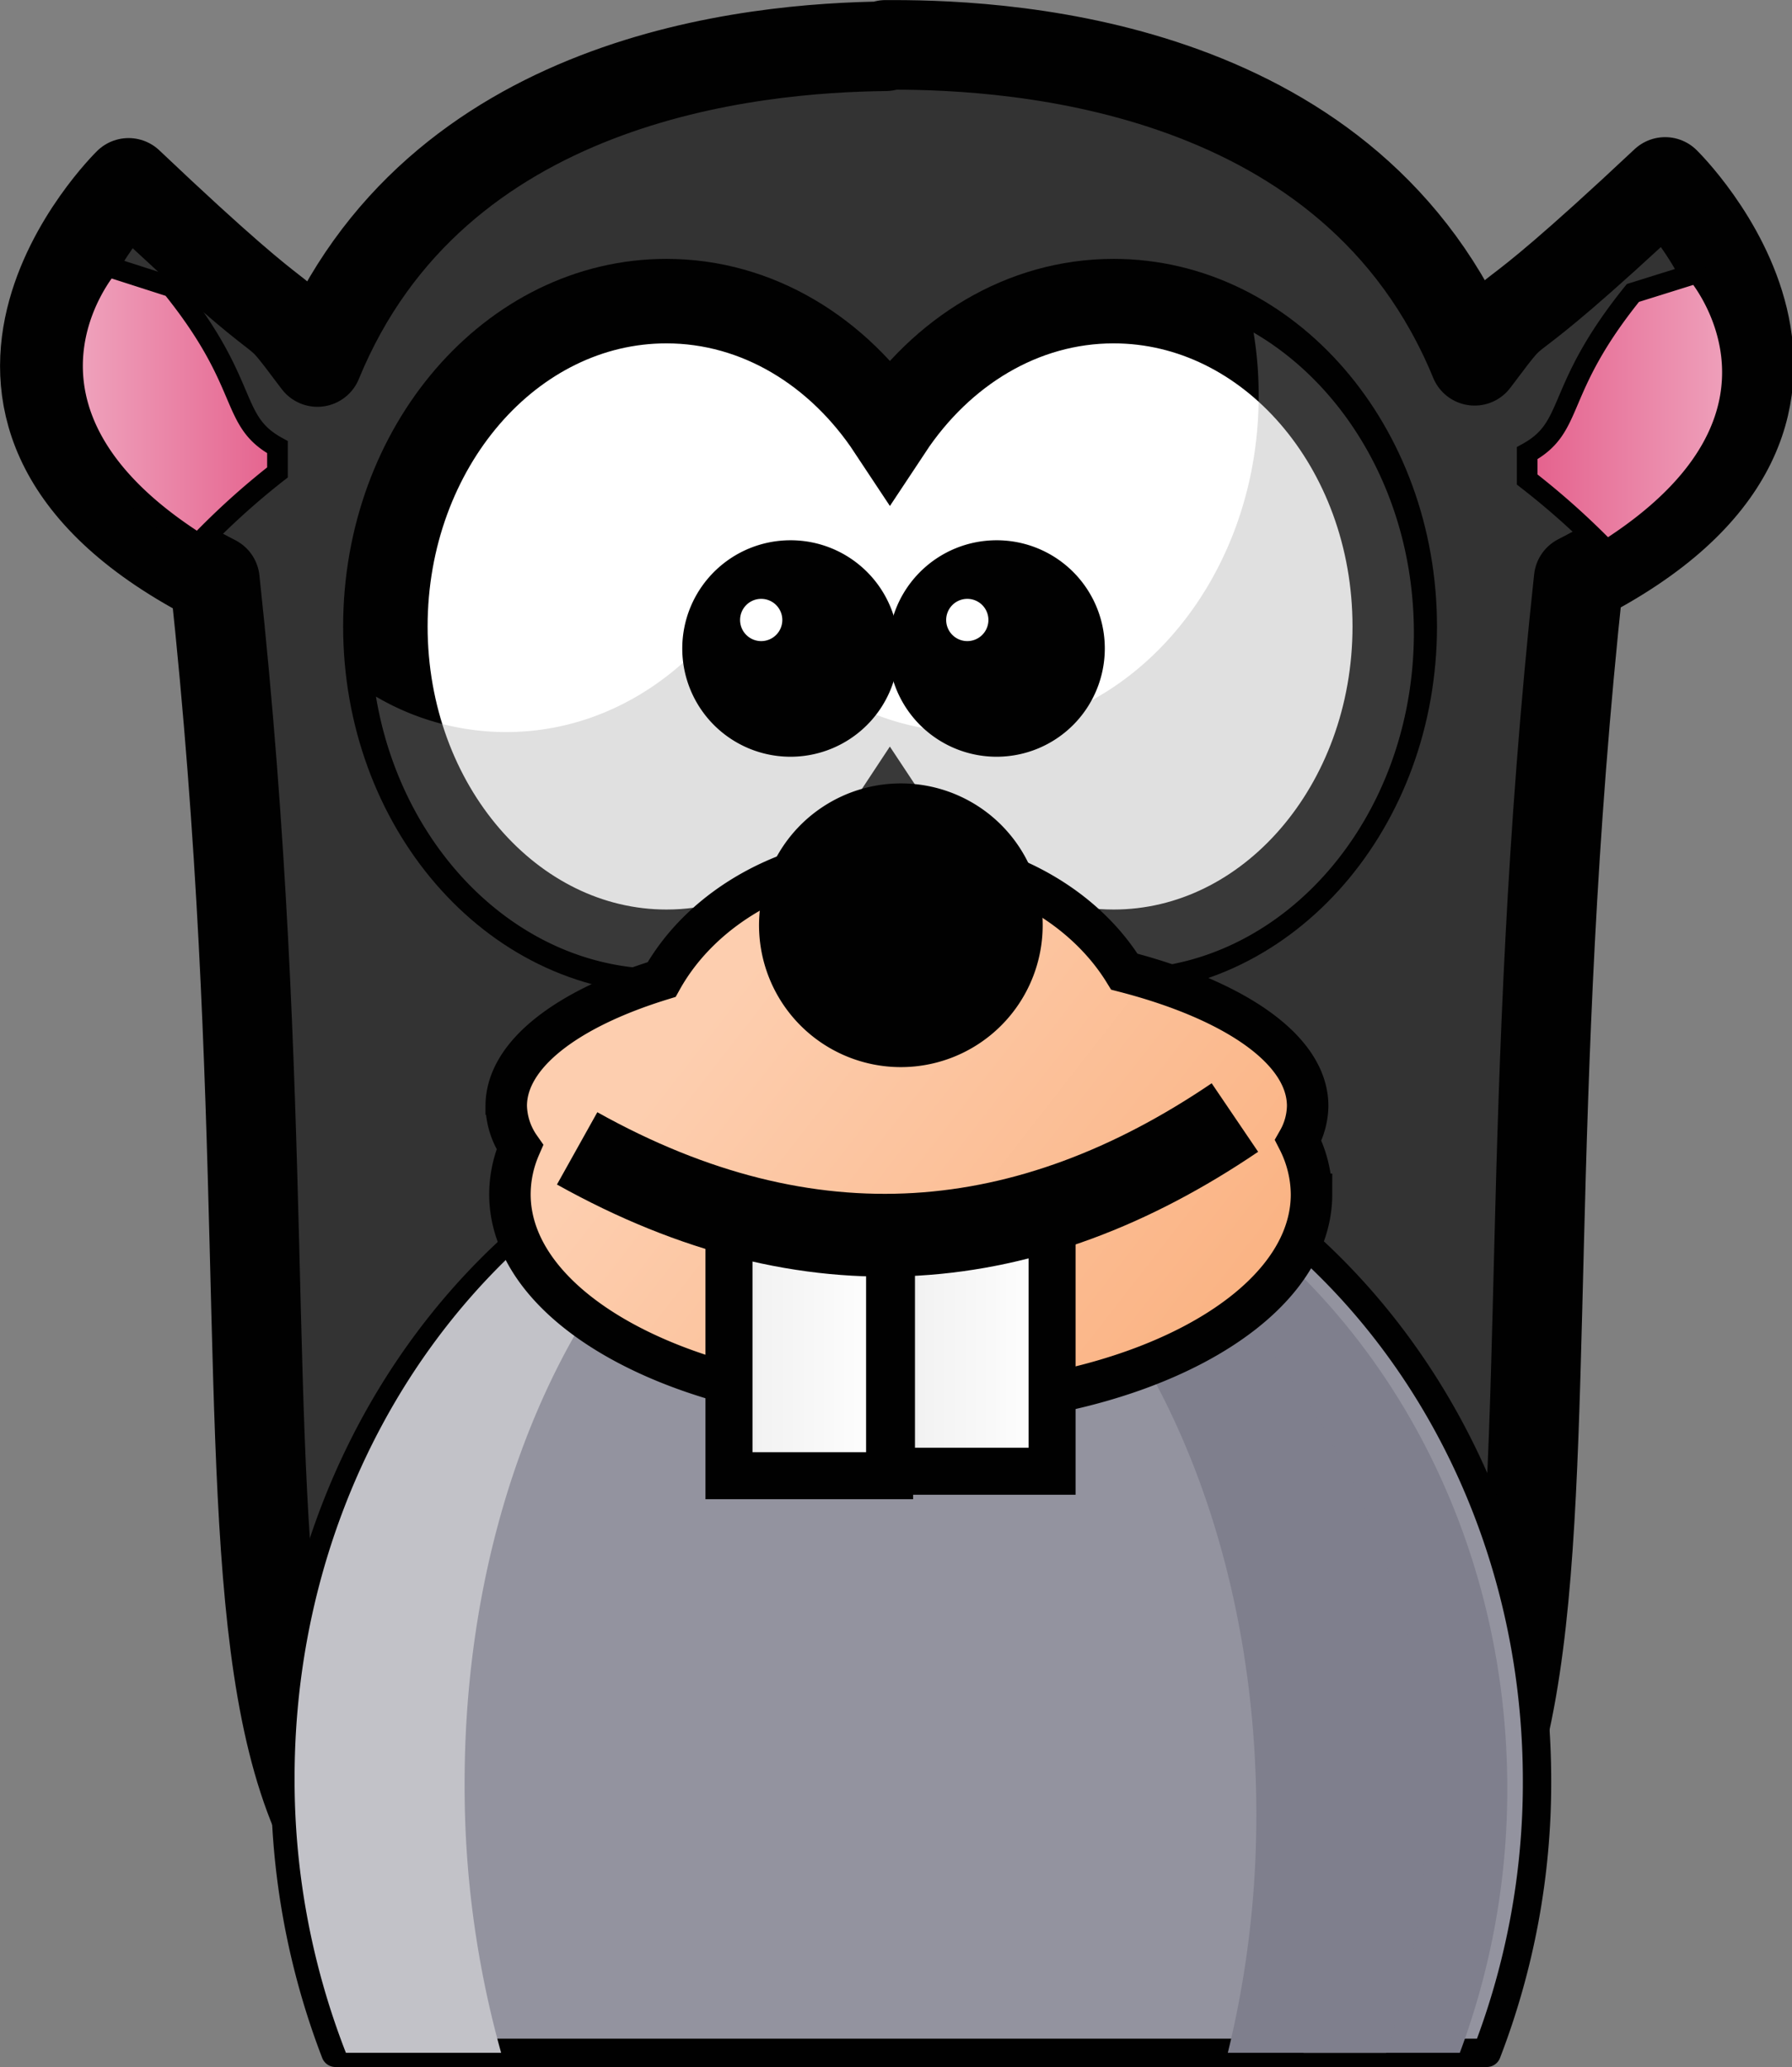 <svg xmlns="http://www.w3.org/2000/svg" xmlns:xlink="http://www.w3.org/1999/xlink" viewBox="0 0 116.25 134.06"><rect x="0" y="0" width="116.25" height="134.06" fill="#808080" stroke="none"/><defs><style>.cls-1{fill:#333;stroke-width:5.81px;}.cls-1,.cls-10,.cls-11,.cls-13,.cls-14,.cls-15,.cls-2,.cls-5,.cls-7,.cls-9{stroke:#010101;}.cls-1,.cls-2,.cls-5,.cls-7{stroke-linecap:round;}.cls-1,.cls-2{stroke-linejoin:round;}.cls-2{fill:#93939f;stroke-width:1.84px;}.cls-3{fill:#7f7f8d;}.cls-4{fill:#c2c2c8;}.cls-5,.cls-8{fill:#fff;}.cls-10,.cls-11,.cls-13,.cls-14,.cls-15,.cls-5,.cls-9{stroke-miterlimit:5.37;}.cls-5{stroke-width:5.48px;}.cls-6{fill:#a5a5a5;isolation:isolate;opacity:0.34;}.cls-12,.cls-7{fill:#010101;}.cls-7{stroke-miterlimit:7.75;stroke-width:3.48px;}.cls-10,.cls-9{stroke-width:1.34px;}.cls-9{fill:url(#linear-gradient);}.cls-10{fill:url(#linear-gradient-2);}.cls-11{stroke-width:2.69px;fill:url(#linear-gradient-3);}.cls-13,.cls-14{stroke-width:3.05px;}.cls-13{fill:url(#linear-gradient-4);}.cls-14{fill:url(#linear-gradient-5);}.cls-15{fill:none;stroke-width:5.37px;}</style><linearGradient id="linear-gradient" x1="213.07" y1="1102.24" x2="223.55" y2="1102.24" gradientTransform="matrix(1.34, 0, 0, -1.34, -281.93, 1506.9)" gradientUnits="userSpaceOnUse"><stop offset="0" stop-color="#f0aac2"/><stop offset="1" stop-color="#e5648f"/></linearGradient><linearGradient id="linear-gradient-2" x1="364.78" y1="1102.45" x2="375.26" y2="1102.45" gradientTransform="translate(602.77 1507.6) rotate(180) scale(1.34)" xlink:href="#linear-gradient"/><linearGradient id="linear-gradient-3" x1="241.83" y1="1060.21" x2="266.28" y2="1041.15" gradientTransform="matrix(1.34, 0, 0, -1.34, -279.67, 1488.87)" gradientUnits="userSpaceOnUse"><stop offset="0" stop-color="#fdceaf"/><stop offset="1" stop-color="#fab180"/></linearGradient><linearGradient id="linear-gradient-4" x1="244.41" y1="1056.44" x2="253.5" y2="1056.44" gradientTransform="matrix(1.34, 0, 0, -1.34, -281.93, 1506.9)" gradientUnits="userSpaceOnUse"><stop offset="0" stop-color="#8b8a8a"/><stop offset="0.29" stop-color="#f2f2f2"/><stop offset="1" stop-color="#fff"/></linearGradient><linearGradient id="linear-gradient-5" x1="252.26" y1="1056.66" x2="261.35" y2="1056.66" xlink:href="#linear-gradient-4"/></defs><g id="Layer_2" data-name="Layer 2"><g id="Moles"><g id="Mole"><g id="layer1"><g id="g4462"><g id="g3511"><g id="g3467"><path id="path314-5-4" class="cls-1" d="M57.94,2.91l-.49,0V3c-8.52.1-29.24,1.91-36.86,20.48-3.8-5.05,0,0-12.25-11.62,0,0-15.37,15.06,5.6,25.76,7.28,67.58-7.56,93.56,35.56,92.62,2.46-.05,5.16,0,8,.05h.08l1.27,0v-.05c2.8-.07,5.49-.1,8-.05,43.12.93,28.28-25,35.56-92.63,21-10.7,5.61-25.76,5.61-25.76C95.66,23.4,99.46,18.35,95.66,23.4,87.78,4.21,65.87,2.91,57.94,2.91Z"/><path class="cls-2" d="M96.45,133.14a48.67,48.67,0,0,0,3.26-17.63c0-24.78-18.18-44.87-40.6-44.87S18.5,90.73,18.5,115.51a48.89,48.89,0,0,0,3.26,17.63Z"/><g id="g3456"><path class="cls-3" d="M86.75,116.31a64.41,64.41,0,0,1-2.19,16.83H94.7A48.78,48.78,0,0,0,97.78,116c0-24.29-17.47-44.06-39.28-44.84v.27C74.28,72.93,86.75,92.45,86.75,116.31Z"/></g><path class="cls-4" d="M32.51,133.14a64.11,64.11,0,0,1-2.37-17.49c0-23.86,12.47-43.39,28.25-44.89V70.5C36.58,71.27,19.11,91,19.11,115.33a48.75,48.75,0,0,0,3.33,17.81Z"/><path id="path2387_1_-9" data-name="path2387 1 -9" class="cls-5" d="M43.23,19.53C33.16,19.53,25,29,25,40.63s8.17,21.1,18.24,21.1c5.91,0,11.16-3.27,14.49-8.33,3.34,5.06,8.6,8.33,14.51,8.33,10.07,0,18.24-9.46,18.24-21.1s-8.17-21.1-18.24-21.1c-5.91,0-11.17,3.27-14.51,8.32C54.39,22.8,49.14,19.53,43.23,19.53Z"/><path id="path2387_1_-9-5" data-name="path2387 1 -9-5" class="cls-6" d="M81.32,21.56a24.53,24.53,0,0,1,.33,4.14c0,12-8.43,21.78-18.82,21.78-6.11,0-11.57-3.36-15-8.59-3.44,5.22-8.84,8.59-15,8.59a16.68,16.68,0,0,1-8.44-2.3c1.67,10,9.32,17.66,18.49,17.66,6.11,0,11.54-3.39,15-8.61,3.44,5.22,8.87,8.61,15,8.61,10.39,0,18.84-9.77,18.84-21.8,0-8.52-4.24-15.9-10.41-19.48Z"/><g id="g340-6"><path id="path2411_1_-9" data-name="path2411 1 -9" class="cls-7" d="M56.56,42.06a5.28,5.28,0,1,1-5.28-5.28A5.27,5.27,0,0,1,56.56,42.06Z"/><path id="path3341_1_-6" data-name="path3341 1 -6" class="cls-8" d="M50.75,40.21a1.37,1.37,0,1,1-1.37-1.37A1.37,1.37,0,0,1,50.75,40.21Z"/></g><g id="g344-2"><path id="path3301_1_-8" data-name="path3301 1 -8" class="cls-7" d="M69.93,42.06a5.28,5.28,0,1,1-5.28-5.28A5.27,5.27,0,0,1,69.93,42.06Z"/><path id="path3343_1_-8" data-name="path3343 1 -8" class="cls-8" d="M64.12,40.21a1.37,1.37,0,1,1-1.37-1.37A1.37,1.37,0,0,1,64.12,40.21Z"/></g><path id="path314-5-4-4" class="cls-9" d="M7,17.28s-8,9.22,5.87,18A48.62,48.62,0,0,1,18,30.64V29c-3.16-1.72-1.7-4-6.86-10.39L7,17.28Z"/><path id="path314-5-4-4-9" class="cls-10" d="M110.09,17.7s8,9.21-5.87,18a49.78,49.78,0,0,0-5.15-4.6V29.39c3.16-1.73,1.7-4,6.86-10.39l4.16-1.3Z"/><path class="cls-3" d="M81.5,117.62a64.58,64.58,0,0,1-1.85,15.52H89.92a49,49,0,0,0,2.61-15.84c0-24.29-17.47-44.06-39.28-44.83v.27C69,74.23,81.5,93.76,81.5,117.62Z"/><path id="path3254" class="cls-11" d="M58.11,55.44c-6.73,0-12.53,3.31-15.19,8.09-6.14,1.89-10.08,4.87-10.08,8.2a4.86,4.86,0,0,0,.88,2.67,7.74,7.74,0,0,0-.64,3.06c0,7.6,11.66,13.76,26,13.76s26-6.16,26-13.76a7.86,7.86,0,0,0-.86-3.5,4.68,4.68,0,0,0,.61-2.23c0-3.65-4.73-6.86-11.89-8.71-2.77-4.5-8.4-7.58-14.89-7.58Z"/><path id="path3278" class="cls-12" d="M67.64,60a9.2,9.2,0,1,1-9.2-9.19A9.19,9.19,0,0,1,67.64,60Z"/><rect id="rect3282" class="cls-13" x="47.29" y="79.84" width="10.42" height="15.87"/><rect id="rect3282-9" class="cls-14" x="57.83" y="79.55" width="10.42" height="15.87"/><path id="path3280" class="cls-15" d="M37.44,74.48c15.13,8.45,29.28,7.08,42.67-2"/></g></g></g></g></g></g></g></svg>